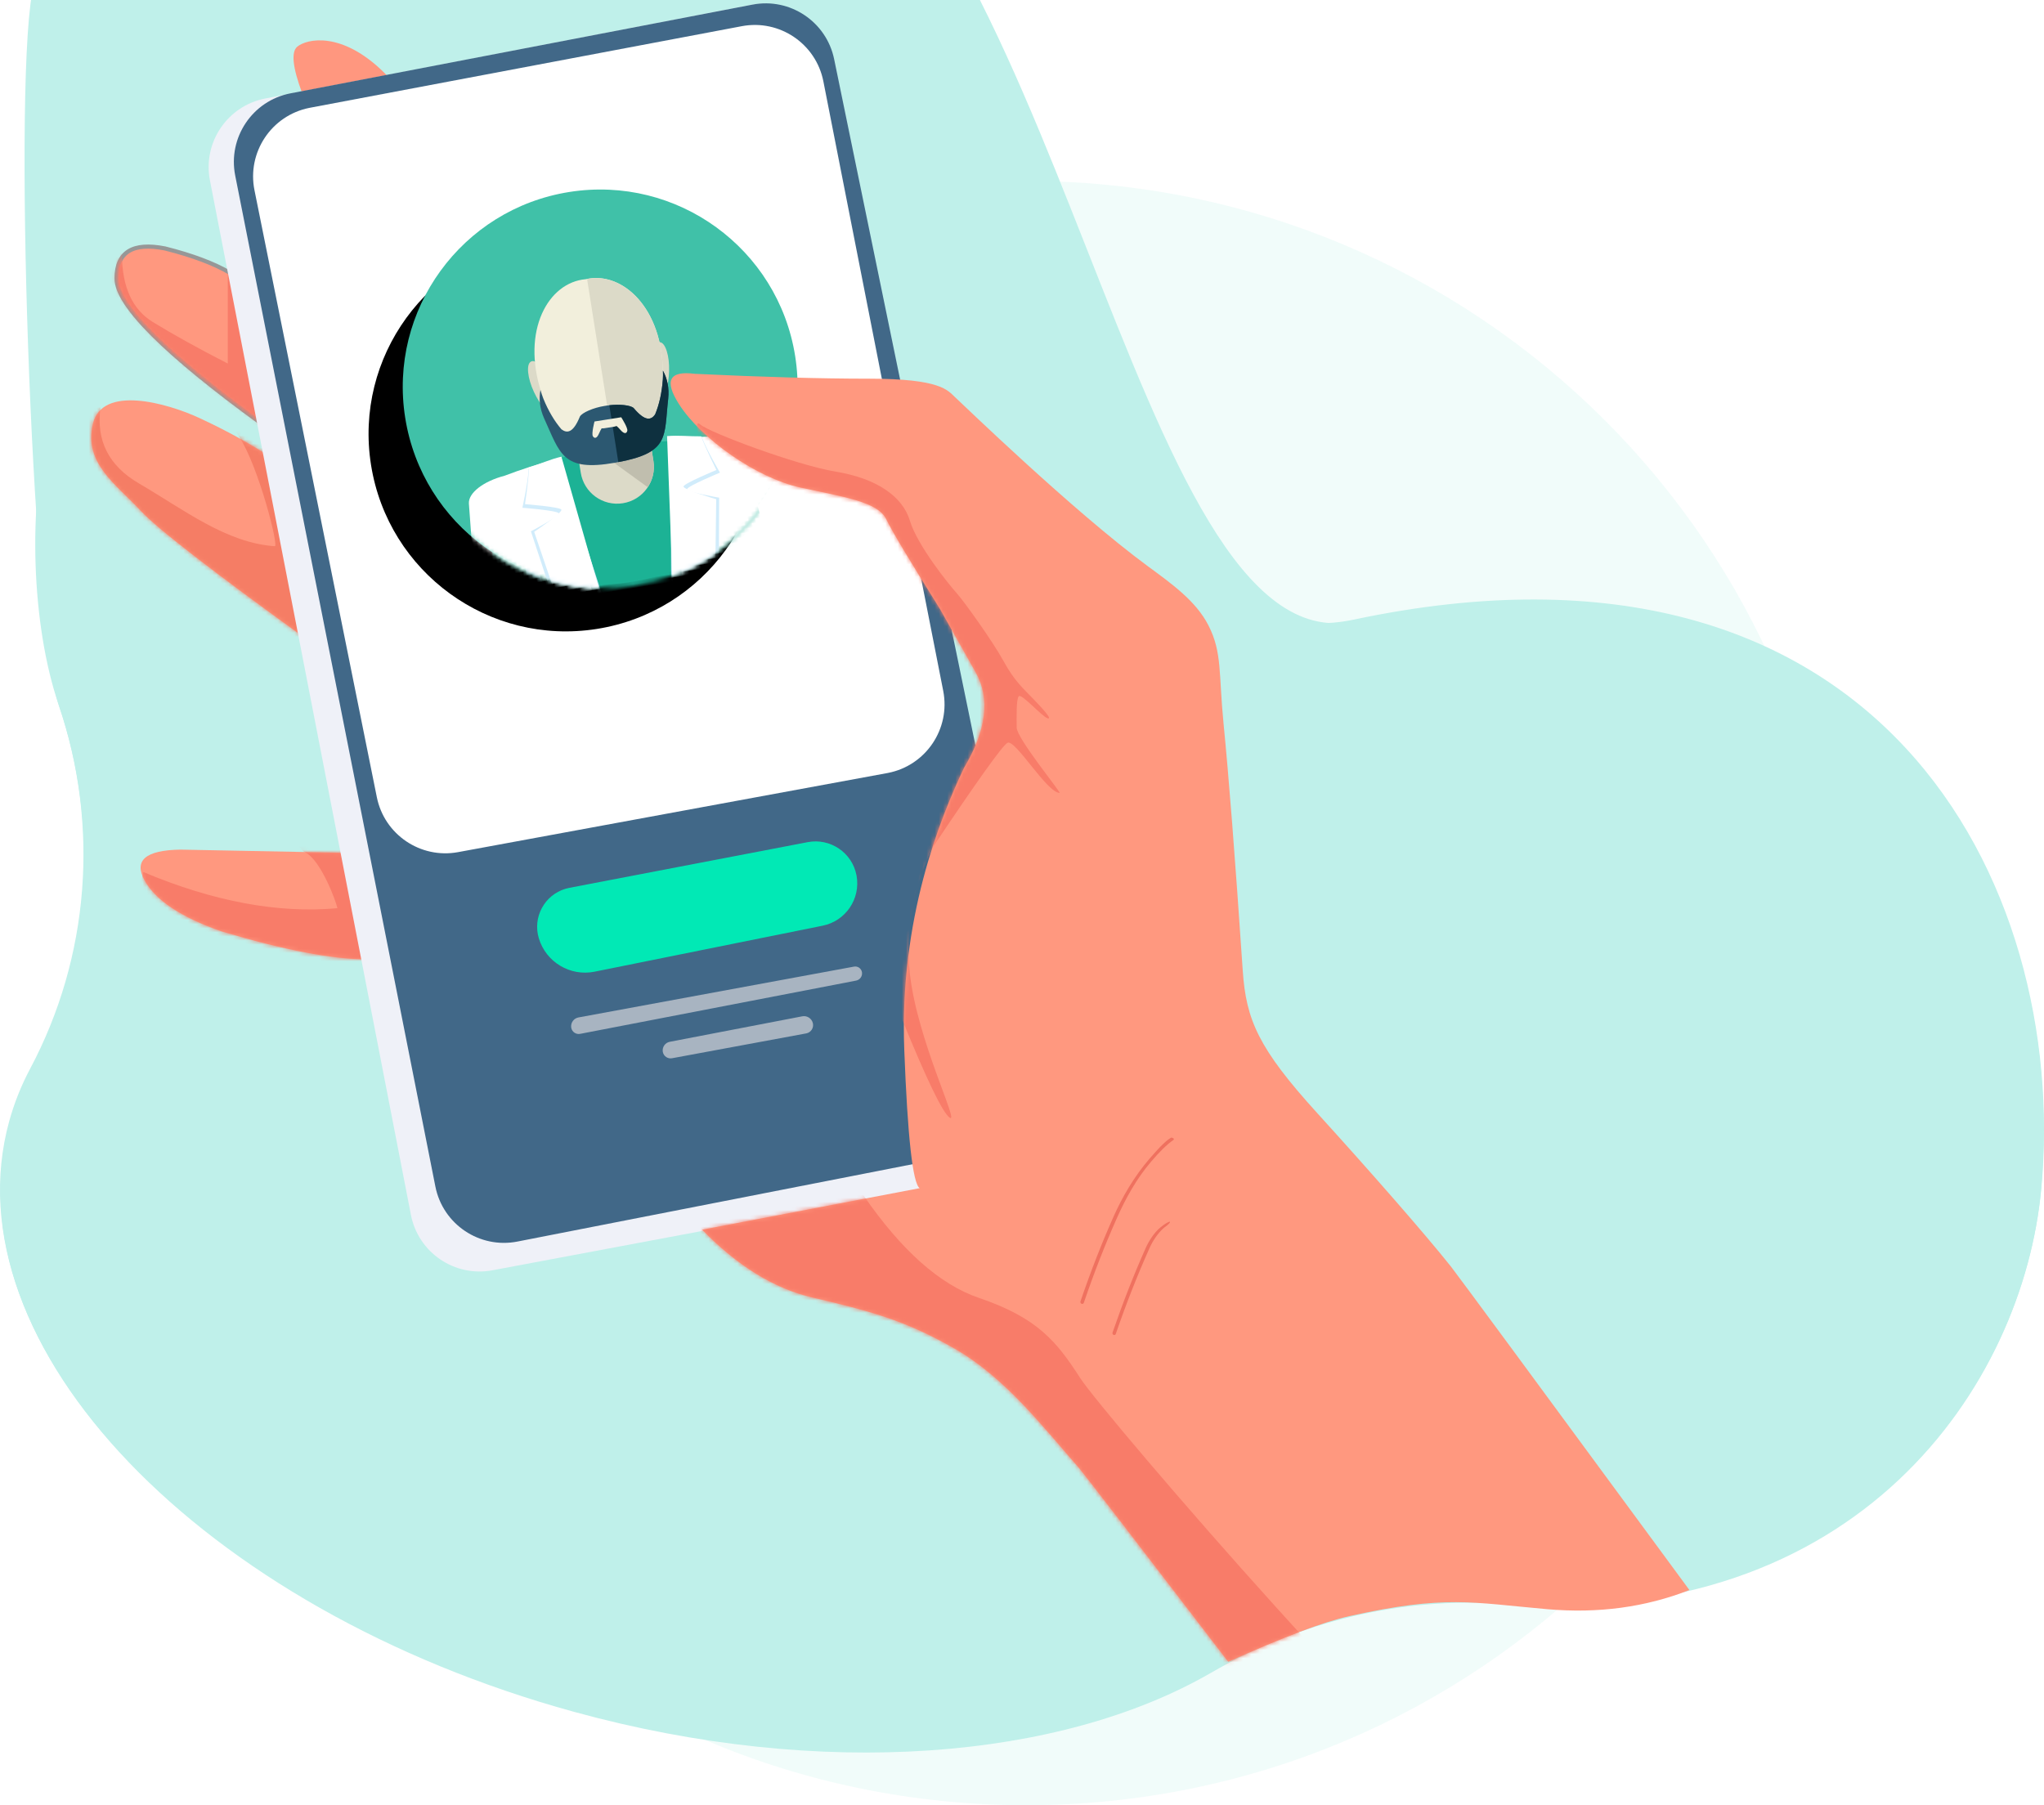 <?xml version="1.0" encoding="UTF-8"?>
<svg width="497px" height="439px" viewBox="0 0 497 439" version="1.1" xmlns="http://www.w3.org/2000/svg" xmlns:xlink="http://www.w3.org/1999/xlink">
    <!-- Generator: Sketch 53.2 (72643) - https://sketchapp.com -->
    <title>Group 40</title>
    <desc>Created with Sketch.</desc>
    <defs>
        <path d="M482.732,242.56 C489.26,223.446 494.15,86.773 488.76,67.18 C471.45,4.234 387.153,-14.73 309.956,13.291 C239.177,38.984 222.217,233.588 167.87,222.065 C40.047,194.964 -5.993,286.033 0.75,360.167 C5.105,408.054 45.285,467.282 131.115,461.062 C156.383,459.231 181.202,465.442 202.586,477.802 C239.108,498.915 297.159,503.863 357.46,487.296 C448.167,462.374 509.612,398.213 494.699,343.989 C493.471,339.525 491.764,335.268 489.613,331.227 C475.168,304.077 472.656,272.062 482.732,242.56 Z" id="path-1"></path>
        <path d="M50.662,1.168 L9.683,0.376 C1.195,0.514 -1.71,3.008 0.97,7.858 C3.65,12.707 9.859,16.833 19.599,20.234 C34.82,24.796 46.706,27.076 55.259,27.076 C55.413,27.037 53.88,18.401 50.662,1.168 Z" id="path-3"></path>
        <path d="M52.521,58.155 C29.497,41.529 16.022,31.087 12.095,26.828 C6.203,20.44 -1.764,15.348 0.485,5.746 C2.733,-3.855 18.585,0.691 26.308,4.258 C34.031,7.825 39.456,11.048 44.058,14.009 C47.126,15.983 49.947,30.698 52.521,58.155 Z" id="path-5"></path>
        <path d="M36.143,43.147 C12.545,25.991 0.747,14.197 0.747,7.765 C0.747,1.333 4.68,-1.103 12.547,0.456 C19.176,2.128 24.434,4.102 28.321,6.379 C32.208,8.656 34.122,10.983 34.063,13.36 L37.781,43.147 L36.143,43.147 Z" id="path-7"></path>
        <path d="M96.134,48.94 C96.134,75.45 74.641,96.942 48.13,96.942 C21.626,96.942 0.134,75.45 0.134,48.94 C0.134,22.431 21.626,0.942 48.13,0.942 C74.641,0.942 96.134,22.431 96.134,48.94" id="path-9"></path>
        <filter x="-31.2%" y="-10.4%" width="141.7%" height="141.7%" filterUnits="objectBoundingBox" id="filter-10">
            <feOffset dx="-10" dy="10" in="SourceAlpha" result="shadowOffsetOuter1"></feOffset>
            <feGaussianBlur stdDeviation="5" in="shadowOffsetOuter1" result="shadowBlurOuter1"></feGaussianBlur>
            <feColorMatrix values="0 0 0 0 0.255   0 0 0 0 0.408   0 0 0 0 0.533  0 0 0 0.08 0" type="matrix" in="shadowBlurOuter1"></feColorMatrix>
        </filter>
        <path d="M95.366,48.291 C95.366,74.57 74.062,95.873 47.783,95.873 C21.512,95.873 0.209,74.57 0.209,48.291 C0.209,22.014 21.512,0.712 47.783,0.712" id="path-11"></path>
        <path d="M190.022,217.26 C183.774,209.391 170.203,193.901 157.5,179.926 C143.219,164.216 140.197,157.274 139.388,145.258 C137.481,116.924 135.946,97.559 134.729,85.297 C133.513,73.036 134.428,67.957 131.064,61.355 C127.996,55.334 122.006,51.13 116.249,46.89 C98.144,33.553 71.219,7.464 69.434,5.825 C67.649,4.185 66.085,1.327 48.476,1.327 C36.736,1.327 22.625,0.934 6.144,0.148 C-0.053,-0.653 -1.335,1.798 2.298,7.501 C7.747,16.056 21.241,25.473 31.758,27.779 C42.274,30.085 50.662,31.231 52.704,35.495 C54.066,38.338 58.409,45.597 65.733,57.271 L74.448,72.733 C78.024,79.057 77.077,86.811 71.607,95.996 C65.727,108.424 55.869,132.731 57.089,164.563 C57.902,185.785 59.147,196.992 60.823,198.187 L7.937,208.283 C16.523,217.089 25.427,222.578 34.646,224.75 C48.476,228.007 57.132,230.197 69.434,237.265 C81.736,244.332 91.135,256.64 99.562,266.218 C100.537,267.327 112.634,283.04 135.852,313.356 C149.195,307.368 159.018,303.671 165.32,302.265 C188.682,297.055 195.098,298.973 213.533,300.579 C225.823,301.65 237.312,300.096 248,295.918 C210.707,245.192 191.381,218.973 190.022,217.26 Z" id="path-13"></path>
    </defs>
    <g id="Page-1" stroke="none" stroke-width="1" fill="none" fill-rule="evenodd">
        <g id="Group-40" transform="translate(0, -71)">
            <g id="asset">
                <path d="M489.681,330.918 C475.23,303.749 472.717,271.712 482.797,242.19 C489.327,223.062 490.351,193.516 484.959,173.91 C467.643,110.919 387.552,73.389 310.326,101.43 C239.521,127.141 222.187,233.211 167.82,221.68 C39.95,194.561 -6.106,285.692 0.639,359.879 C4.996,407.799 45.191,467.068 131.051,460.843 C156.329,459.011 181.157,465.226 202.549,477.595 C239.084,498.723 297.156,503.674 357.48,487.096 C448.219,462.157 509.687,397.95 494.769,343.689 C493.54,339.222 491.832,334.961 489.681,330.918" id="Fill-5" fill="#BFF0EA" transform="translate(248.5, 294.5) scale(-1, 1) translate(-248.5, -294.5) "></path>
                <path d="M448,312.499 C448,421.575 359.13,510 249.5,510 C139.872,510 51,421.575 51,312.499 C51,203.424 139.872,115 249.5,115 C359.13,115 448,203.424 448,312.499" id="Fill-4" fill="#BFF0EA" opacity="0.22" style="mix-blend-mode: multiply;"></path>
                <g id="Group-6">
                    <mask id="mask-2" fill="white">
                        <use xlink:href="#path-1"></use>
                    </mask>
                    <use id="Fill-5" fill="#BFF0EA" opacity="0" transform="translate(248.52, 248.935) scale(-1, 1) translate(-248.52, -248.935) " xlink:href="#path-1"></use>
                </g>
            </g>
            <g id="Group-12" transform="translate(22.094, 67.18)">
                <g id="Group-9" transform="translate(12.091, 210.058)">
                    <mask id="mask-4" fill="white">
                        <use xlink:href="#path-3"></use>
                    </mask>
                    <use id="Path-26" fill="#FF987F" xlink:href="#path-3"></use>
                    <path d="M0.643,5.824 C17.731,13.003 33.464,15.936 47.842,14.624 C47.63,13.186 43.91,3.089 40.137,1.108 C37.622,-0.212 37.622,-3.445 40.137,-8.592 L55.119,-8.592 L64.155,1.108 C64.155,16.541 64.155,24.257 64.155,24.257 C64.155,24.257 64.914,34.654 60.017,34.654 C55.119,34.654 59.821,34.654 47.842,34.654 C35.864,34.654 28.693,37.964 24.597,34.654 C20.501,31.344 10.65,29.196 10.65,24.257 C10.65,19.318 9.192,18.183 9.192,18.183 C9.192,18.183 3.095,17.311 0.643,13.766 C-0.214,12.527 -0.214,9.879 0.643,5.824 Z" id="Path-27" fill="#F87C69" mask="url(#mask-4)"></path>
                </g>
                <g id="Group-10" transform="translate(0, 101.18)">
                    <mask id="mask-6" fill="white">
                        <use xlink:href="#path-5"></use>
                    </mask>
                    <use id="Path-28" fill="#FF987F" xlink:href="#path-5"></use>
                    <path d="M2.349,1.726 C1.226,9.748 4.329,15.9 11.658,20.18 C22.653,26.599 32.926,34.67 44.716,35.47 C45.769,35.685 40.801,16.124 36.098,8.925 C32.962,4.126 38.294,6.048 52.092,14.692 L62.62,65.404 C57.906,71.097 51.686,71.097 43.961,65.404 C32.373,56.863 16.938,55.065 10.652,43.511 C4.366,31.957 3.546,33.809 1.029,26.994 C-1.487,20.18 -7.223,14.6 -5.843,8.163 C-4.923,3.872 -2.192,1.726 2.349,1.726 Z" id="Path-29" fill="#F57D65" mask="url(#mask-6)"></path>
                </g>
                <g id="Group-11" transform="translate(5.496, 63.787)">
                    <mask id="mask-8" fill="white">
                        <use xlink:href="#path-7"></use>
                    </mask>
                    <use id="Path-30" stroke="#979797" fill="#FF987F" xlink:href="#path-7"></use>
                    <path d="M2.066,1.893 C2.09,9.808 4.587,15.289 9.556,18.337 C14.526,21.385 20.607,24.755 27.8,28.448 C27.8,15.976 27.8,8.777 27.8,6.849 C27.8,3.959 34.623,16.122 37.215,33.479 C39.808,50.837 42.679,52.346 37.215,50.235 C31.752,48.123 14.783,44.189 9.556,37.394 C4.329,30.599 -2.565,21.954 -2.565,14.895 C-2.565,7.836 -2.101,2.19 -0.794,1.053 C0.078,0.294 1.031,0.574 2.066,1.893 Z" id="Path-31" fill="#F87C69" mask="url(#mask-8)"></path>
                </g>
                <g id="Group-13" transform="translate(25.281, 0)">
                    <path d="M26.063,26.381 C23.768,20.186 23.381,16.45 24.904,15.175 C27.188,13.261 35.696,11.301 45.991,21.446 C52.855,28.209 46.719,32.072 27.581,33.034 L26.063,26.381 Z" id="Path-32" fill="#FF977F"></path>
                    <path d="M41.21,14.534 L161.329,12.627 C170.652,12.479 178.355,19.87 178.593,29.192 L185.143,286.001 C185.383,295.387 177.968,303.19 168.582,303.429 C168.499,303.431 168.416,303.433 168.333,303.434 L46.108,304.761 C36.763,304.863 29.088,297.402 28.926,288.057 L24.483,31.826 C24.32,22.439 31.798,14.697 41.185,14.534 C41.194,14.534 41.202,14.534 41.21,14.534 Z" id="Rectangle" fill="#EFF1F8" transform="translate(104.814, 158.694) rotate(-10) translate(-104.814, -158.694) "></path>
                    <path d="M46.916,13.772 L161.26,12.03 C170.559,11.888 178.247,19.246 178.512,28.543 L185.642,278.676 C185.909,288.061 178.518,295.886 169.133,296.154 C169.078,296.155 169.023,296.156 168.968,296.157 L52.733,298.343 C43.36,298.519 35.613,291.074 35.417,281.701 L30.178,31.125 C29.982,21.738 37.432,13.97 46.819,13.773 C46.851,13.773 46.883,13.772 46.916,13.772 Z" id="Rectangle" fill="#416888" transform="translate(107.912, 155.187) rotate(-10) translate(-107.912, -155.187) "></path>
                    <path d="M43.083,19.061 L149.914,17.758 C159.253,17.645 166.935,25.086 167.118,34.424 L170.077,185.442 C170.261,194.829 162.8,202.587 153.413,202.771 C153.345,202.773 153.278,202.774 153.21,202.774 L47.088,203.587 C37.81,203.658 30.189,196.277 29.963,187.002 L26.295,36.473 C26.067,27.087 33.49,19.293 42.876,19.064 C42.945,19.063 43.014,19.062 43.083,19.061 Z" id="Rectangle" fill="#FFFFFF" transform="translate(98.185, 110.672) rotate(-10) translate(-98.185, -110.672) "></path>
                    <g id="Group-7" transform="translate(99.502, 98.332) rotate(-9) translate(-99.502, -98.332) translate(50.502, 48.832)">
                        <g id="Fill-460">
                            <use fill="black" fill-opacity="1" filter="url(#filter-10)" xlink:href="#path-9"></use>
                            <use fill="#40C1A8" fill-rule="evenodd" xlink:href="#path-9"></use>
                        </g>
                        <g id="Group-480" transform="translate(1.004, 2.056)">
                            <mask id="mask-12" fill="white">
                                <use xlink:href="#path-11"></use>
                            </mask>
                            <g id="Clip-463"></g>
                            <path d="M47.741,99.476 C59.946,99.476 71.457,97.276 81.65,93.395 L79.196,69.481 C78.895,66.545 74.63,64.195 69.304,63.801 C55.004,60.93 40.479,60.937 26.17,63.801 C20.845,64.195 16.587,66.542 16.278,69.481 L13.824,93.395 C24.017,97.276 35.537,99.476 47.741,99.476" id="Fill-462" fill="#1CB295" mask="url(#mask-12)"></path>
                            <path d="M57.099,66.738 C57.099,71.679 53.092,75.685 48.15,75.685 C43.208,75.685 39.201,71.679 39.201,66.738 L39.201,57.548 C39.201,52.606 43.208,48.601 48.15,48.601 C53.092,48.601 57.099,52.606 57.099,57.548 L57.099,66.738" id="Fill-464" fill="#DCDAC8" mask="url(#mask-12)"></path>
                            <path d="M54.261,72.317 C54.419,72.476 54.578,72.622 54.737,72.779 C56.198,71.187 57.099,69.07 57.099,66.738 L57.099,57.548 C57.099,52.606 53.092,48.601 48.15,48.601 C43.3,48.601 39.36,52.462 39.218,57.276 L54.261,72.317" id="Fill-465" fill="#C0BEAE" mask="url(#mask-12)"></path>
                            <path d="M35.044,44.237 C35.67,47.886 35.27,50.311 34.343,50.625 C33.416,50.93 32.047,49.091 31.029,45.566 C30.01,42.035 30.169,38.544 31.505,38.154 C32.815,37.666 34.435,40.565 35.044,44.237" id="Fill-466" fill="#DCDAC8" mask="url(#mask-12)"></path>
                            <path d="M60.163,44.774 C59.871,48.464 60.488,50.842 61.44,51.07 C62.392,51.292 63.585,49.338 64.278,45.735 C64.979,42.128 64.504,38.664 63.135,38.396 C61.791,38.028 60.438,41.06 60.163,44.774" id="Fill-467" fill="#DCDAC8" mask="url(#mask-12)"></path>
                            <path d="M47.741,20.458 C38.659,19.794 30.294,30.304 32.782,45.979 C33.558,50.692 34.669,54.616 36.038,57.789 C37.231,59.555 38.734,59.784 41.021,54.355 C41.706,53.111 44.669,52.014 47.474,52.014 L47.549,52.014 C47.683,52.014 47.808,52.014 47.933,52.014 L48.017,52.014 C50.822,52.014 53.785,53.111 54.461,54.355 C56.749,59.777 58.251,59.555 59.453,57.795 C60.814,54.623 61.933,50.695 62.701,45.979 C65.205,30.304 56.824,19.791 47.741,20.458" id="Fill-468" fill="#F2EFDC" mask="url(#mask-12)"></path>
                            <path d="M48.092,20.458 L48.092,52.016 C50.872,52.036 53.793,53.123 54.461,54.355 C56.749,59.777 58.251,59.555 59.453,57.795 C60.814,54.623 61.933,50.695 62.701,45.979 C65.163,30.505 57.032,20.084 48.092,20.458" id="Fill-469" fill="#DCDAC8" mask="url(#mask-12)"></path>
                            <path d="M62.817,45.365 C62.742,46.047 62.634,46.745 62.467,47.462 C61.707,50.707 60.614,53.41 59.27,55.592 C58.093,56.804 56.607,56.957 54.361,53.227 C53.693,52.372 50.771,51.615 48.017,51.615 L47.933,51.615 C47.808,51.615 47.683,51.615 47.549,51.615 L47.474,51.615 C44.711,51.615 41.798,52.372 41.13,53.227 C38.876,56.962 37.398,56.804 36.213,55.589 C34.869,53.406 33.775,50.706 33.016,47.462 C32.857,46.744 32.749,46.043 32.673,45.357 C31.93,47.397 31.78,49.731 32.473,52.308 C34.994,61.415 34.844,65.857 47.741,65.656 C61.473,65.442 60.488,61.417 63.018,52.308 C63.711,49.736 63.56,47.402 62.817,45.365" id="Fill-470" fill="#2C5871" mask="url(#mask-12)"></path>
                            <path d="M62.467,47.462 C61.707,50.707 60.614,53.41 59.27,55.592 C58.093,56.804 56.607,56.957 54.361,53.227 C53.743,52.435 51.189,51.736 48.626,51.635 L48.626,65.633 C61.423,65.259 60.547,61.215 63.018,52.308 C63.711,49.736 63.56,47.402 62.817,45.365 C62.742,46.047 62.634,46.745 62.467,47.462" id="Fill-471" fill="#0E303F" mask="url(#mask-12)"></path>
                            <path d="M51.047,55.015 L51.039,54.971 L51.03,54.971 L51.03,54.968 L51.022,54.971 L44.452,54.971 L44.452,54.968 C44.452,54.968 43.217,57.777 43.501,58.453 C43.793,59.129 44.369,59.183 45.128,57.953 C45.412,57.5 45.671,57.163 45.913,56.882 C46.113,56.932 46.322,56.966 46.547,56.966 L48.943,56.966 C49.16,56.966 49.369,56.933 49.569,56.886 C49.811,57.167 50.07,57.501 50.346,57.953 C51.114,59.183 51.69,59.129 51.974,58.453 C52.241,57.825 51.197,55.366 51.047,55.015" id="Fill-472" fill="#F2EFDC" mask="url(#mask-12)"></path>
                            <path d="M26.045,94.517 C25.603,88.003 24.033,82.214 21.746,78.011 C22.147,80.612 22.372,83.378 22.372,86.248 C22.372,88.855 22.189,91.374 21.846,93.763 C23.232,94.041 24.626,94.293 26.045,94.517" id="Fill-473" fill="#8FC4D7" mask="url(#mask-12)"></path>
                            <path d="M33.174,62.636 C29.034,63.071 24.902,63.715 20.794,64.58 C15.535,65.095 11.378,67.313 11.161,69.938 L9.366,91.311 C17.956,93.97 27.439,95.517 37.432,95.73 L33.174,62.636" id="Fill-474" fill="#FFFFFF" mask="url(#mask-12)"></path>
                            <path d="M40.211,100.398 L34.401,62.93 C31.53,63.142 29.727,63.396 26.847,63.82 C26.179,67.066 23.85,72.948 23.85,72.948 C23.85,72.948 32.147,74.937 32.381,75.655 C32.607,76.373 25.002,78.931 25.002,78.931 L28.224,98.707 C32.506,99.498 28.583,101.166 33.149,101.166 C33.166,101.166 38.125,101.73 40.211,100.398" id="Fill-475" fill="#D1ECFB" mask="url(#mask-12)"></path>
                            <path d="M39.911,101.474 L35.169,62.163 C32.298,62.373 29.885,63.09 26.997,63.513 C26.337,66.758 24.618,72.18 24.618,72.18 C24.618,72.18 32.915,74.168 33.149,74.885 C33.375,75.605 25.77,79.189 25.77,79.189 L29,97.938 C33.274,98.73 29.351,100.398 33.917,100.398 C33.934,100.398 37.816,102.806 39.911,101.474" id="Fill-476" fill="#FFFFFF" mask="url(#mask-12)"></path>
                            <path d="M62.817,62.027 C66.975,62.337 71.123,62.857 75.247,63.6 C80.523,63.955 84.739,66.049 85.039,68.666 L87.477,89.976 C78.97,92.891 69.537,94.721 59.553,95.233 L62.817,62.027" id="Fill-477" fill="#FFFFFF" mask="url(#mask-12)"></path>
                            <path d="M56.281,99.476 L62.091,62.008 C64.963,62.22 66.766,62.473 69.646,62.898 C70.314,66.144 72.643,72.026 72.643,72.026 C72.643,72.026 64.345,74.014 64.12,74.733 C63.886,75.45 71.491,78.009 71.491,78.009 L68.269,97.786 C63.986,98.575 67.91,100.244 63.352,100.244 C63.327,100.244 58.368,100.808 56.281,99.476" id="Fill-478" fill="#D1ECFB" mask="url(#mask-12)"></path>
                            <path d="M56.582,100.552 L61.323,61.24 C64.195,61.451 66.616,62.167 69.496,62.591 C70.163,65.836 71.875,71.258 71.875,71.258 C71.875,71.258 63.577,73.245 63.352,73.963 C63.118,74.681 70.723,78.268 70.723,78.268 L67.501,97.017 C63.218,97.806 67.142,99.476 62.575,99.476 C62.559,99.476 58.677,101.883 56.582,100.552" id="Fill-479" fill="#FFFFFF" mask="url(#mask-12)"></path>
                        </g>
                    </g>
                    <path d="M92.375,214.385 L151.363,213.506 C156.964,213.423 161.573,217.896 161.657,223.498 C161.657,223.54 161.658,223.582 161.658,223.624 L161.658,223.624 C161.671,229.333 157.121,234.008 151.414,234.147 L94.873,235.532 C88.813,235.68 83.637,231.189 82.928,225.169 L82.928,225.169 C82.305,219.872 86.094,215.073 91.39,214.45 C91.717,214.411 92.046,214.39 92.375,214.385 Z" id="Rectangle" fill="#01E9B5" transform="translate(122.259, 224.52) rotate(-10) translate(-122.259, -224.52) "></path>
                    <path d="M115.533,254.282 L148.338,253.772 C149.532,253.754 150.526,254.684 150.588,255.876 L150.588,255.876 C150.646,257.007 149.776,257.971 148.645,258.029 C148.616,258.031 148.587,258.032 148.558,258.032 L115.381,258.315 C114.32,258.324 113.454,257.472 113.445,256.411 C113.444,256.382 113.445,256.352 113.446,256.322 L113.446,256.322 C113.489,255.195 114.406,254.299 115.533,254.282 Z" id="Rectangle" fill="#A8B4C1" transform="translate(132.018, 256.043) rotate(-10) translate(-132.018, -256.043) "></path>
                    <path d="M93.071,245.349 L161.19,244.81 C162.106,244.803 162.854,245.539 162.861,246.455 C162.861,246.473 162.861,246.491 162.861,246.509 L162.861,246.509 C162.837,247.466 162.062,248.234 161.105,248.249 L92.773,249.351 C91.756,249.367 90.919,248.556 90.902,247.54 C90.901,247.484 90.903,247.429 90.907,247.374 L90.907,247.374 C90.991,246.239 91.932,245.358 93.071,245.349 Z" id="Rectangle" fill="#A8B4C1" transform="translate(126.882, 247.081) rotate(-10) translate(-126.882, -247.081) "></path>
                </g>
                <g id="Group-8" transform="translate(140.692, 94.581)">
                    <mask id="mask-14" fill="white">
                        <use xlink:href="#path-13"></use>
                    </mask>
                    <use id="Path-23" fill="#FF987F" xlink:href="#path-13"></use>
                    <path d="M47.157,199.912 C56.387,213.321 65.752,221.641 75.251,224.871 C89.5,229.716 94.143,235.473 99.844,244.334 C105.545,253.194 187.22,348.022 202.652,353.673 C212.94,357.441 214.049,363.257 205.977,371.121 L163.687,374.741 C130.549,345.572 113.98,330.987 113.98,330.987 C113.98,330.987 96.14,307.914 60.46,261.768 L-7.718,199.912 L47.157,199.912 Z" id="Path-24" fill="#F87C69" mask="url(#mask-14)"></path>
                    <path d="M112.951,182.994 L113.395,182.994 C113.529,182.993 113.637,183.101 113.637,183.235 C113.637,183.28 113.625,183.324 113.601,183.362 C112.627,184.944 111.674,187.333 110.744,190.529 C109.235,195.713 108.782,201.027 108.776,206.02 C108.766,213.342 109.11,220.799 109.807,228.391 L109.807,228.391 C109.827,228.613 109.663,228.81 109.44,228.831 C109.428,228.832 109.416,228.833 109.404,228.833 L109.404,228.833 C109.153,228.833 108.943,228.641 108.92,228.391 C108.223,220.664 107.879,213.291 107.888,206.27 C107.895,201.168 108.451,195.532 110.165,189.815 C111.308,186.004 112.236,183.73 112.951,182.994 Z" id="Rectangle" fill="#EF715F" mask="url(#mask-14)" transform="translate(110.762, 205.913) rotate(24) translate(-110.762, -205.913) "></path>
                    <path d="M114.8,206.441 C113.97,208.313 113.628,210.425 113.626,212.37 C113.616,219.697 113.948,227.159 114.622,234.755 L114.622,234.755 C114.641,234.971 114.482,235.162 114.266,235.181 C114.254,235.182 114.243,235.182 114.232,235.182 L114.232,235.182 C113.989,235.183 113.787,234.997 113.766,234.756 C113.091,227.023 112.759,219.645 112.768,212.62 C112.771,210.719 113.171,208.355 113.962,206.744 C115.451,203.77 116.385,203.784 114.8,206.441 Z" id="Rectangle" fill="#EF715F" mask="url(#mask-14)" transform="translate(114.196, 219.831) rotate(24) translate(-114.196, -219.831) "></path>
                    <path d="M56.653,157.367 C62.602,171.936 66.423,179.823 68.115,181.03 C70.654,182.839 60.252,162.262 58.453,146.056 C57.253,135.251 59.126,124.97 64.07,115.211 C74.891,99.046 80.923,90.606 82.166,89.891 C84.031,88.818 91.75,102.059 94.878,102.059 C95.192,101.93 84.421,88.732 84.421,86.191 C84.421,83.65 84.277,79.321 84.927,78.555 C85.576,77.788 90.542,83.486 91.932,83.91 C93.322,84.334 90.386,81.208 88.255,78.992 C86.125,76.776 83.885,74.88 81.219,70.002 C78.554,65.124 71.509,55.325 69.812,53.463 C68.115,51.602 60.252,41.886 58.453,35.864 C56.653,29.842 50.156,25.542 40.472,23.945 C30.787,22.349 9.757,14.423 7.499,12.485 C5.993,11.193 6.596,14.446 9.306,22.244 L56.653,157.367 Z" id="Path-25" fill="#F87C69" mask="url(#mask-14)"></path>
                </g>
            </g>
        </g>
    </g>
</svg>